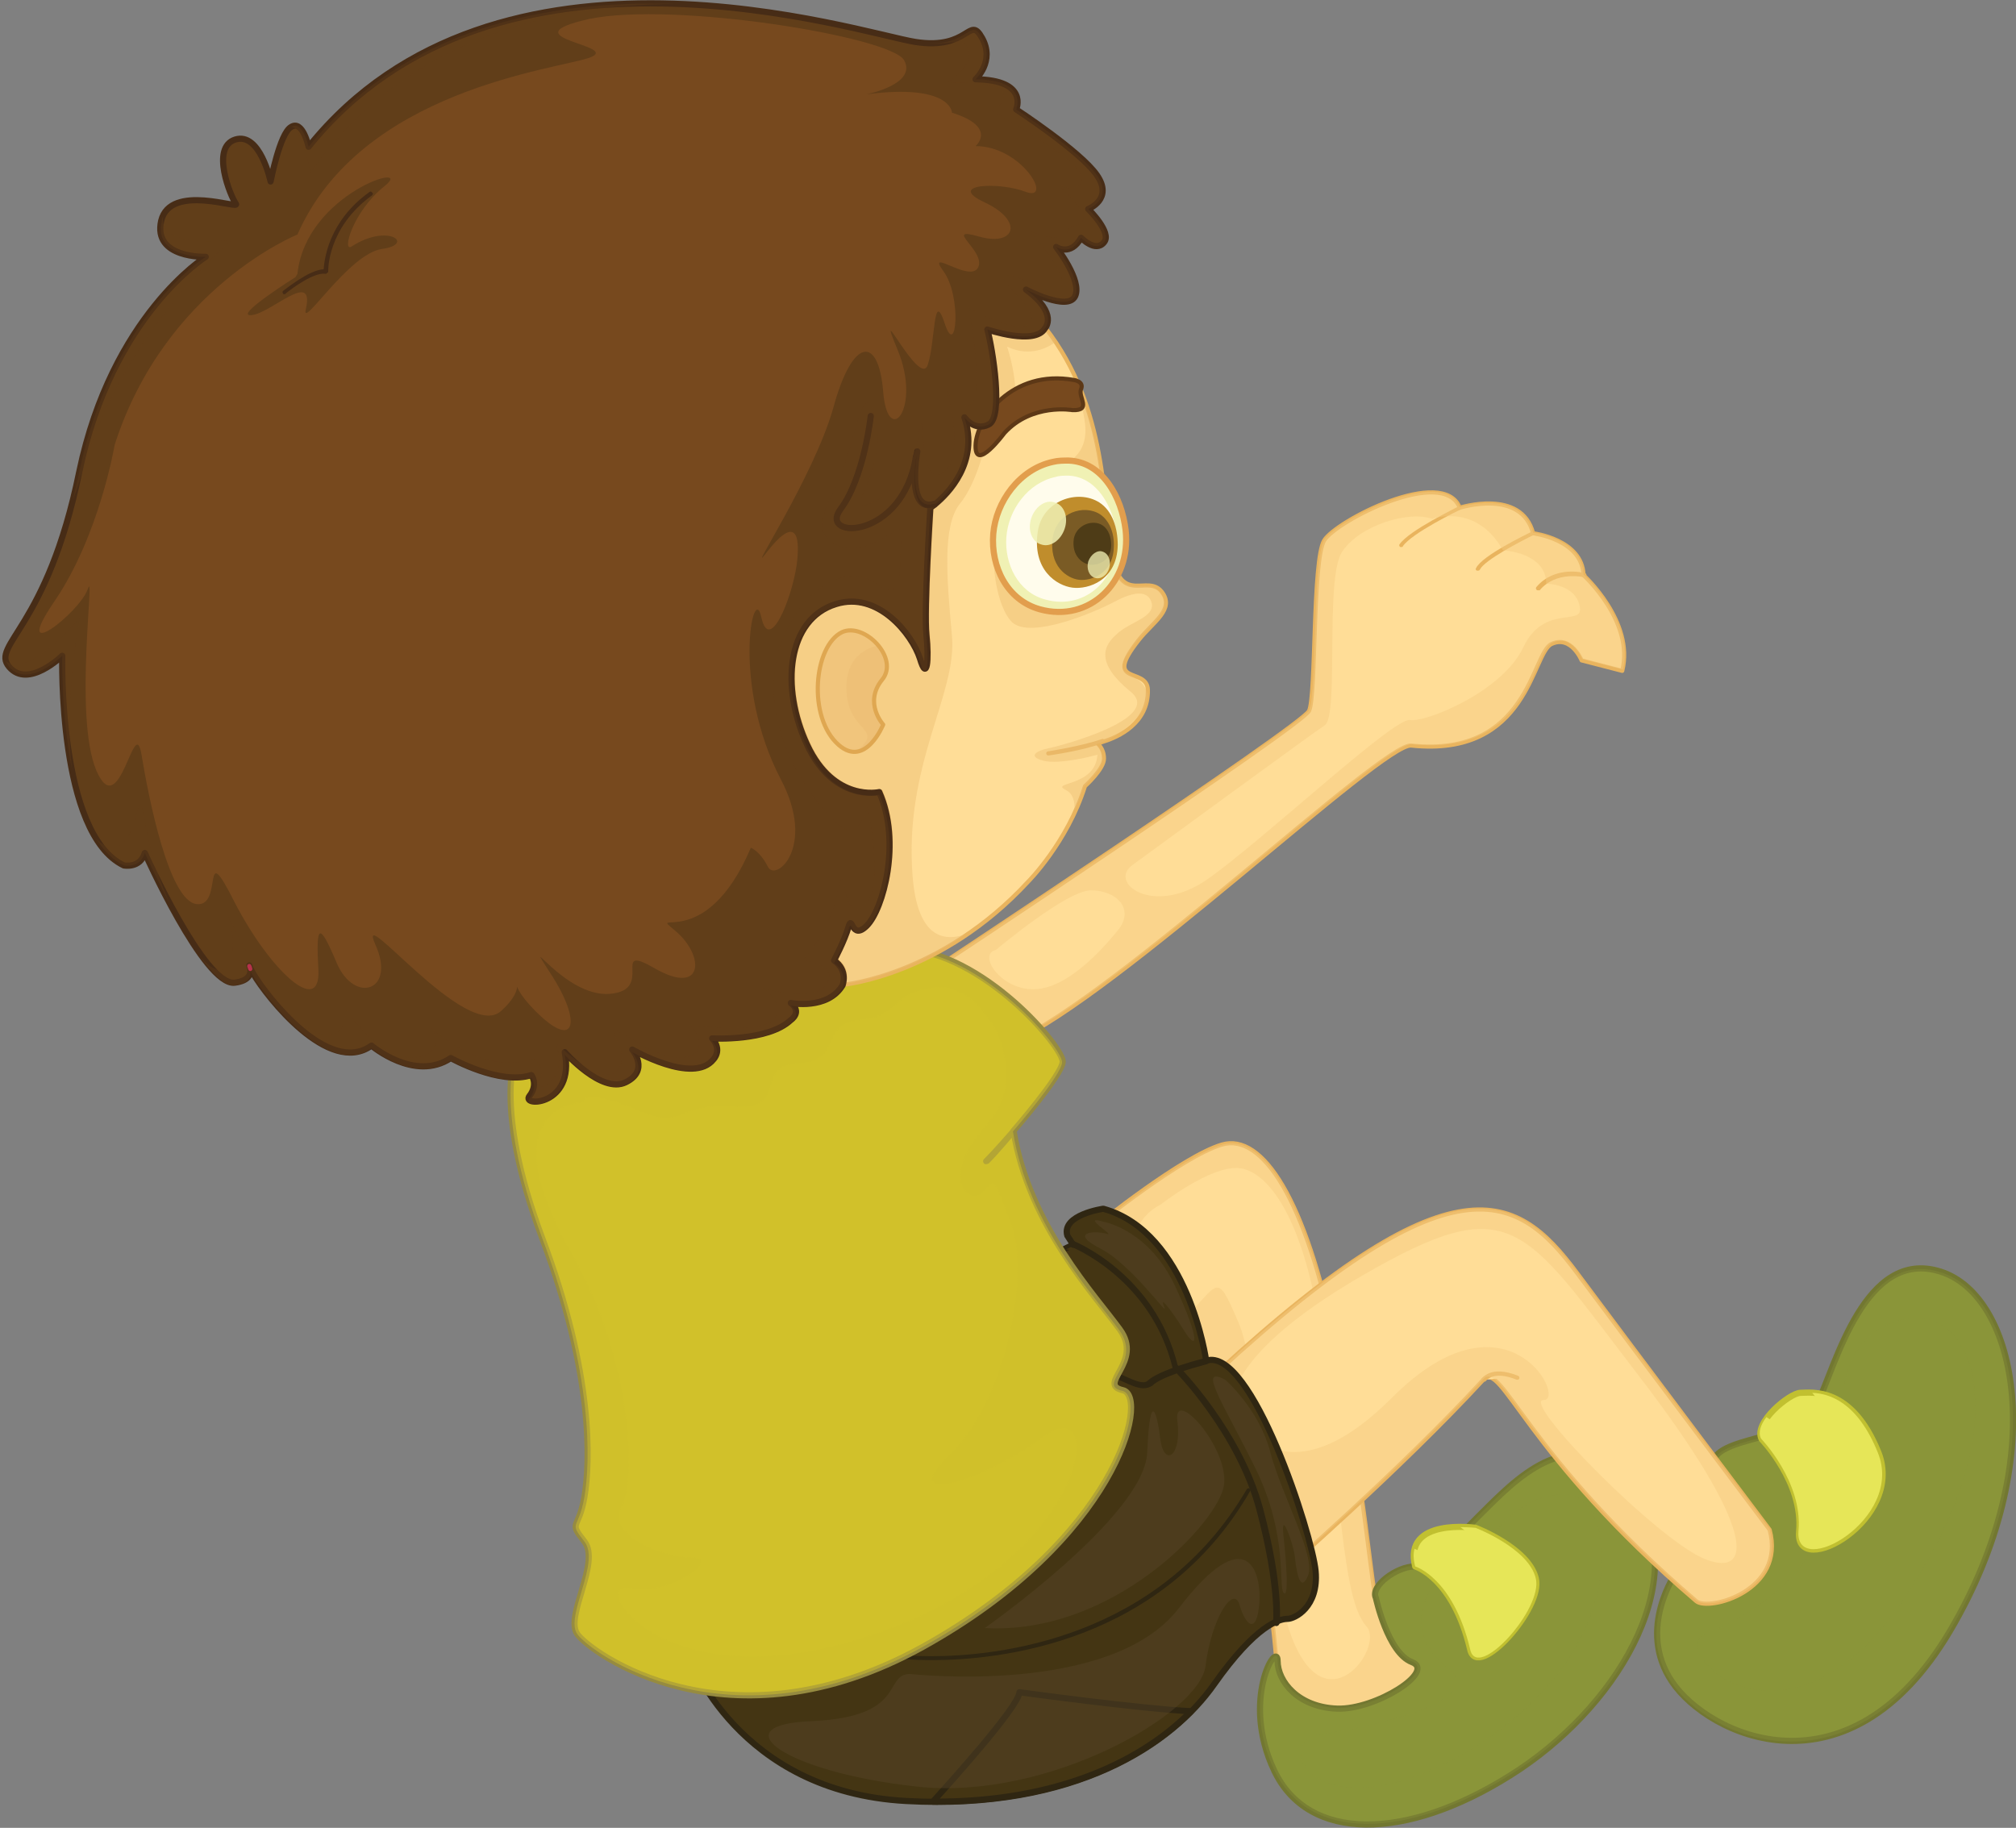<svg width="30.77" height="27.9" viewBox="0 0 30.77 27.9" xmlns="http://www.w3.org/2000/svg" xmlns:xlink="http://www.w3.org/1999/xlink" xml:space="preserve" overflow="hidden"><rect x="0" y="0" width="30.77" height="27.9" fill="#808080" stroke="none"/><defs></defs><g><g><path d="M14.12 14.88C14.12 14.88 19.87 11.08 19.98 10.85 20.09 10.62 20.03 8.55 20.21 8.25 20.39 7.95 22.03 7.11 22.28 7.75 22.28 7.75 23.22 7.45 23.4 8.14 23.4 8.14 24.15 8.23 24.17 8.78 24.17 8.78 24.95 9.49 24.76 10.24L24.14 10.08C24.14 10.08 23.98 9.69 23.68 9.83 23.38 9.97 23.33 11.57 21.54 11.38 21.11 11.33 17.05 15.2 15.45 15.91 13.87 16.6 14.12 14.88 14.12 14.88Z" stroke="#E9B45E" stroke-width="0.063" stroke-linecap="round" stroke-linejoin="round" fill="#FFDD97"/><path d="M21.39 8.35C21.38 8.35 21.38 8.35 21.37 8.35 21.36 8.34 21.35 8.32 21.36 8.31 21.5 8.1 22.23 7.75 22.26 7.73 22.28 7.72 22.3 7.73 22.3 7.74 22.31 7.76 22.3 7.77 22.29 7.78 22.28 7.78 21.54 8.14 21.41 8.34 21.41 8.35 21.4 8.35 21.39 8.35L21.39 8.35Z" fill="#E9B45E"/><path d="M22.55 8.71C22.55 8.71 22.54 8.71 22.54 8.71 22.52 8.7 22.52 8.68 22.53 8.67 22.62 8.48 23.31 8.15 23.39 8.11 23.41 8.1 23.42 8.11 23.43 8.12 23.44 8.14 23.43 8.15 23.42 8.16 23.21 8.26 22.66 8.55 22.59 8.69 22.58 8.71 22.57 8.71 22.55 8.71L22.55 8.71Z" fill="#E9B45E"/><path d="M23.47 9.01C23.46 9.01 23.46 9.01 23.45 9 23.44 8.99 23.44 8.97 23.45 8.96 23.73 8.63 24.17 8.74 24.19 8.75 24.21 8.75 24.22 8.77 24.21 8.79 24.21 8.81 24.19 8.82 24.17 8.81 24.17 8.81 23.75 8.71 23.5 9.01 23.48 9.01 23.48 9.01 23.47 9.01L23.47 9.01Z" fill="#E9B45E"/><path d="M24.17 8.77C24.15 8.22 23.4 8.13 23.4 8.13 23.22 7.45 22.28 7.74 22.28 7.74 22.03 7.1 20.39 7.95 20.21 8.24 20.03 8.54 20.1 10.61 19.98 10.84 19.87 11.07 14.12 14.87 14.12 14.87 14.12 14.87 13.87 16.6 15.46 15.89 17.06 15.18 21.12 11.31 21.55 11.36 23.34 11.55 23.4 9.95 23.69 9.81 23.99 9.67 24.15 10.06 24.15 10.06L24.77 10.22C24.95 9.48 24.17 8.77 24.17 8.77ZM17.07 14.19C16.82 14.5 16.28 15.1 15.77 15.1 15.26 15.1 14.92 14.56 15.2 14.5 15.2 14.5 16.28 13.59 16.65 13.59 17.04 13.59 17.32 13.87 17.07 14.19ZM23.25 9.88C22.93 10.56 21.76 11.03 21.52 10.99 21.27 10.95 19.26 12.84 18.43 13.42 17.6 14 16.9 13.47 17.29 13.2 17.29 13.2 20.01 11.21 20.22 11.07 20.44 10.93 20.22 8.84 20.48 8.43 20.74 8.02 21.5 7.79 21.86 7.92 21.86 7.92 22.53 7.67 22.94 8.4 22.94 8.4 23.6 8.43 23.6 8.91 23.6 8.91 24.04 8.91 24.11 9.25 24.19 9.58 23.57 9.2 23.25 9.88Z" fill="#F5CA80" opacity="0.45"/></g><g><g><path d="M16.74 18.7C16.74 18.7 18.04 17.65 18.65 17.47 19.27 17.29 19.93 18.31 20.38 20.52 20.84 22.73 20.93 24.28 21.02 24.48 21.11 24.69 22.3 23.43 22.66 23.89 23.03 24.35 23.39 26.49 21.5 26.8 19.61 27.12 19.49 25.43 19.49 25.43 19.49 25.43 19.24 22.61 18.94 22.15 18.66 21.7 16.74 18.7 16.74 18.7Z" stroke="#E9B45E" stroke-width="0.063" stroke-linecap="round" stroke-linejoin="round" fill="#FFDD97"/><path d="M22.67 23.89C22.31 23.43 21.12 24.69 21.03 24.48 20.94 24.28 20.85 22.73 20.39 20.52 19.93 18.31 19.27 17.29 18.66 17.47 18.04 17.65 16.75 18.7 16.75 18.7 16.75 18.7 16.95 19.01 17.23 19.45 17.2 19.03 17.33 18.58 17.71 18.39 17.71 18.39 18.47 17.79 18.91 17.83 19.35 17.87 20.03 18.63 20.26 21.17 20.5 23.72 20.58 24.51 20.86 24.83 21.14 25.15 20.18 26.46 19.66 24.83 19.14 23.2 19.26 21.01 18.9 20.18 18.54 19.34 18.62 19.62 17.98 20.22 17.91 20.28 17.84 20.32 17.78 20.33 18.28 21.12 18.81 21.94 18.95 22.16 19.25 22.62 19.5 25.44 19.5 25.44 19.5 25.44 19.61 27.12 21.51 26.81 23.4 26.48 23.03 24.34 22.67 23.89Z" fill="#F5CA80" opacity="0.45"/></g><g><g><path d="M21 24.39C21 24.39 21.18 25.23 21.55 25.37 21.92 25.51 21 26.1 20.41 26.08 19.82 26.06 19.5 25.67 19.5 25.35 19.5 25.03 18.93 25.94 19.45 27.03 19.97 28.12 21.46 28.1 23.05 27.1 24.65 26.1 25.81 24.19 24.99 22.87 24.17 21.55 23.19 22.53 22.73 22.98 22.27 23.43 21.86 23.91 21.59 23.91 21.32 23.91 20.91 24.21 21 24.39Z" stroke="#727731" stroke-width="0.094" stroke-linecap="round" stroke-linejoin="round" fill="#8A9539"/><path d="M24.99 22.86C24.17 21.54 23.19 22.52 22.73 22.97 22.27 23.42 21.86 23.9 21.59 23.9 21.32 23.9 20.91 24.2 21 24.38 21 24.38 21.18 25.22 21.55 25.36 21.92 25.5 21 26.09 20.41 26.07 19.82 26.05 19.5 25.66 19.5 25.34 19.5 25.02 18.93 25.93 19.45 27.02 19.97 28.11 21.46 28.09 23.05 27.09 24.65 26.1 25.81 24.19 24.99 22.86ZM22.56 26.63C20.17 28.14 19.33 26.59 20.17 26.47 21.01 26.35 22.76 25.95 22.08 25.44 21.4 24.92 21.64 24.05 22.64 23.65 22.64 23.65 23.08 22.81 23.88 22.81 24.68 22.81 24.95 25.11 22.56 26.63Z" fill="#8A9539" opacity="0.3"/></g><g><path d="M21.6 23.91C21.6 23.91 22.18 24.08 22.44 25.18 22.55 25.66 23.56 24.54 23.44 24.09 23.33 23.63 22.52 23.32 22.52 23.32 22.52 23.32 21.41 23.16 21.6 23.91Z" stroke="#C1C030" stroke-width="0.094" stroke-linecap="round" stroke-linejoin="round" fill="#E6E658"/><path d="M23.44 24.09C23.33 23.63 22.52 23.32 22.52 23.32 22.52 23.32 22.42 23.31 22.29 23.31 22.63 23.56 23 23.9 22.96 24.16 22.88 24.64 22.6 24.52 22.44 24.24 22.32 24.03 21.9 23.77 21.59 23.64 21.57 23.71 21.57 23.8 21.6 23.91 21.6 23.91 22.18 24.08 22.44 25.18 22.55 25.67 23.56 24.55 23.44 24.09Z" fill="#E6E658"/></g></g></g><g><g><path d="M25.59 23.99C25.59 23.99 24.97 24.86 25.52 25.67 26.07 26.49 28.21 27.51 29.76 24.9 31.31 22.28 30.79 19.78 29.62 19.41 28.46 19.04 28.02 20.84 27.73 21.44 27.43 22.03 26.16 21.89 26.13 22.37 26.11 22.85 25.59 23.99 25.59 23.99Z" stroke="#727731" stroke-width="0.094" stroke-linecap="round" stroke-linejoin="round" fill="#8A9539"/><path d="M29.62 19.42C28.46 19.05 28.02 20.85 27.73 21.45 27.43 22.04 26.16 21.9 26.13 22.38 26.11 22.86 25.58 24 25.58 24 25.58 24 24.96 24.87 25.51 25.68 26.06 26.5 28.2 27.52 29.75 24.91 31.31 22.28 30.79 19.78 29.62 19.42ZM29.06 24.4C27.27 27.07 25.35 25.16 26.07 24.92 26.79 24.68 28.22 23.61 27.58 22.89 26.94 22.17 27.22 22.01 27.66 22.17 28.1 22.33 28.14 21.57 28.14 21.57 28.14 21.57 27.98 20.38 29.06 20.14 30.13 19.9 30.85 21.73 29.06 24.4Z" fill="#8A9539" opacity="0.3"/></g><g><path d="M26.89 21.97C26.89 21.97 27.53 22.63 27.46 23.38 27.39 24.13 29.08 23.2 28.67 22.17 28.26 21.15 27.64 21.26 27.48 21.26 27.32 21.26 26.75 21.72 26.89 21.97Z" stroke="#C1C030" stroke-width="0.094" stroke-linecap="round" stroke-linejoin="round" fill="#E6E658"/><path d="M28.66 22.17C28.35 21.4 27.92 21.27 27.66 21.26 27.93 21.58 28.24 22.04 28.17 22.39 28.05 23.01 27.7 22.85 27.63 22.43 27.57 22.12 27.2 21.78 26.96 21.63 26.87 21.75 26.83 21.87 26.88 21.96 26.88 21.96 27.52 22.62 27.45 23.37 27.39 24.13 29.08 23.19 28.66 22.17Z" fill="#E6E658"/></g><g><path d="M19.53 24.04C19.53 24.04 21.36 22.45 22.64 21.06 22.92 20.76 23.28 22.21 25.89 24.44 26.08 24.6 27.26 24.28 27.01 23.35 27.01 23.35 24.94 20.6 24.07 19.43 23.12 18.15 22.12 17.6 18.23 21.27L19.53 24.04Z" stroke="#E9B45E" stroke-width="0.063" stroke-linecap="round" stroke-linejoin="round" fill="#FFDD97"/><g><path d="M22.64 21.06C22.64 21.06 22.76 20.86 23.16 21.02L22.64 21.06Z" fill="#FFDD97"/><path d="M22.64 21.09C22.63 21.09 22.63 21.09 22.62 21.09 22.61 21.08 22.6 21.06 22.61 21.05 22.62 21.04 22.75 20.83 23.17 21 23.19 21.01 23.19 21.02 23.19 21.04 23.18 21.06 23.17 21.06 23.15 21.06 22.78 20.91 22.68 21.08 22.67 21.09 22.66 21.08 22.65 21.09 22.64 21.09L22.64 21.09Z" fill="#E9B45E"/></g><path d="M27.01 23.34C27.01 23.34 24.94 20.59 24.07 19.42 23.12 18.14 22.12 17.59 18.23 21.26L19.53 24.03C19.53 24.03 21.36 22.44 22.64 21.05 22.92 20.75 23.28 22.2 25.89 24.43 26.09 24.6 27.26 24.28 27.01 23.34ZM26.03 23.8C25.31 23.52 23.2 21.37 23.56 21.37 23.92 21.37 23 19.58 21.25 21.33 19.5 23.08 18.82 21.53 18.82 21.53 18.82 21.53 18.54 20.77 20.81 19.46 23.08 18.15 23.24 18.69 24.99 20.97 26.83 23.36 26.75 24.08 26.03 23.8Z" fill="#F5CA80" opacity="0.45"/></g></g><path d="M10.52 25.28C10.52 25.28 11.25 27.35 13.83 27.49 16.41 27.63 17.89 26.62 18.53 25.71 19.17 24.8 19.53 24.71 19.65 24.71 19.76 24.71 20.13 24.53 20.08 23.98 20.03 23.43 19.1 20.54 18.41 20.77 18.41 20.77 18.14 18.81 16.84 18.45 16.84 18.45 16.2 18.54 16.29 18.86L16.38 19C16.37 18.99 9.54 22.36 10.52 25.28Z" stroke="#2F2612" stroke-width="0.094" stroke-linecap="round" stroke-linejoin="round" fill="#443513"/><path d="M17.45 21.19C17.36 21.19 17.25 21.14 17.14 21.09 16.98 21.02 16.81 20.94 16.7 21.01 16.68 21.02 16.65 21.02 16.64 21 16.63 20.98 16.63 20.95 16.65 20.94 16.8 20.84 17 20.93 17.18 21.01 17.31 21.07 17.45 21.13 17.51 21.08 17.68 20.91 18.37 20.73 18.4 20.73 18.42 20.72 18.45 20.74 18.46 20.76 18.47 20.78 18.45 20.81 18.43 20.82 18.24 20.87 17.71 21.02 17.59 21.15 17.54 21.18 17.5 21.19 17.45 21.19L17.45 21.19Z" fill="#2F2612"/><path d="M19.48 24.82C19.47 24.82 19.47 24.82 19.48 24.82 19.45 24.82 19.43 24.79 19.43 24.77 19.43 24.77 19.49 24.24 19.18 23.06 18.87 21.88 17.93 20.93 17.92 20.92 17.9 20.9 17.9 20.87 17.92 20.85 17.94 20.83 17.97 20.83 17.99 20.85 18 20.86 18.96 21.83 19.28 23.03 19.6 24.23 19.53 24.76 19.53 24.78 19.52 24.81 19.5 24.82 19.48 24.82L19.48 24.82Z" fill="#2F2612"/><path d="M17.95 20.93C17.93 20.93 17.91 20.92 17.9 20.89 17.57 19.52 16.37 19.04 16.35 19.03 16.33 19.02 16.31 18.99 16.32 18.97 16.33 18.95 16.36 18.93 16.38 18.94 16.39 18.94 17.64 19.44 17.98 20.86 17.99 20.89 17.97 20.91 17.95 20.92 17.96 20.93 17.95 20.93 17.95 20.93L17.95 20.93Z" fill="#2F2612"/><path d="M18.7 21.06C18.7 21.06 19.22 21.51 19.39 22.17 19.56 22.82 20.1 23.78 19.96 24.06 19.83 24.35 19.78 23.91 19.76 23.74 19.74 23.57 19.54 23 19.59 23.45 19.64 23.9 19.67 24.41 19.59 24.31 19.51 24.21 19.66 23.44 19.17 22.43 18.68 21.43 18.26 20.83 18.7 21.06Z" fill="#5A4A2D" opacity="0.39"/><path d="M16.85 18.65C16.9 18.66 17.55 18.8 17.94 19.64 18.33 20.48 18.28 20.65 18.06 20.29 17.84 19.94 17.69 19.77 17.77 19.95 17.85 20.13 17.28 19.31 16.8 19.06 16.31 18.81 16.7 18.78 16.88 18.83 17.07 18.89 16.45 18.53 16.85 18.65Z" fill="#5A4A2D" opacity="0.39"/><path d="M14.22 25.34C13.93 25.34 13.76 25.32 13.75 25.32 13.73 25.32 13.72 25.3 13.72 25.29 13.72 25.27 13.74 25.26 13.75 25.26 13.75 25.26 13.93 25.28 14.21 25.28 15.21 25.28 17.69 25.03 19.03 22.73 19.04 22.72 19.06 22.71 19.07 22.72 19.09 22.73 19.09 22.75 19.08 22.76 17.74 25.09 15.24 25.34 14.22 25.34L14.22 25.34Z" fill="#2F2612"/><path d="M7.89 16.04C7.89 16.04 7.5 16.84 8.28 18.91 9.06 20.98 9.01 22.32 8.92 22.85 8.83 23.37 8.67 23.21 8.92 23.53 9.17 23.85 8.62 24.67 8.81 24.94 8.99 25.21 11.11 26.78 14.08 25.14 17.04 23.5 17.55 21.32 17.14 21.22 16.73 21.13 17.46 20.79 17.09 20.29 16.73 19.79 15.7 18.7 15.47 17.26 15.47 17.26 16.2 16.42 16.22 16.21 16.24 16 15.01 14.53 13.78 14.48 12.54 14.44 8.3 14.99 7.89 16.04Z" stroke="#968B40" stroke-width="0.094" stroke-linecap="round" stroke-linejoin="round" fill="#D1C12A"/><path d="M15.05 17.77C15.04 17.77 15.03 17.77 15.02 17.76 15 17.74 15 17.71 15.02 17.69 15.18 17.53 15.43 17.24 15.43 17.24 15.45 17.22 15.48 17.22 15.5 17.23 15.52 17.25 15.52 17.28 15.5 17.3 15.49 17.31 15.25 17.6 15.09 17.76 15.08 17.76 15.07 17.77 15.05 17.77L15.05 17.77Z" fill="#968B40"/><path d="M15.03 24.85C15.03 24.85 17.47 23.14 17.51 22.17 17.55 21.2 17.66 21.54 17.71 21.97 17.77 22.4 18.04 22.23 17.97 21.69 17.9 21.15 18.77 22.1 18.68 22.68 18.58 23.25 16.98 24.96 15.03 24.85Z" fill="#5A4A2D" opacity="0.39"/><path d="M14.24 27.5C16.2 27.51 17.47 26.84 18.18 26.12 17.38 26.08 15.56 25.83 15.56 25.83 15.55 26.05 14.49 27.22 14.24 27.5Z" stroke="#2F2612" stroke-width="0.094" stroke-linecap="round" stroke-linejoin="round" fill="#443513"/><path d="M13.88 25.55C13.88 25.55 16.95 25.9 17.99 24.55 19.03 23.19 19.26 23.99 19.22 24.48 19.18 24.96 19.01 24.81 18.92 24.5 18.83 24.18 18.49 24.7 18.4 25.43 18.31 26.15 16 27.49 13.99 27.27 11.98 27.05 10.97 26.32 12.41 26.27 13.84 26.2 13.48 25.57 13.88 25.55Z" fill="#5A4A2D" opacity="0.39"/><path d="M17.13 21.23C16.72 21.14 17.45 20.8 17.08 20.3 16.72 19.8 15.69 18.71 15.46 17.27 15.46 17.27 16.19 16.43 16.21 16.22 16.23 16.01 15 14.54 13.77 14.49 12.54 14.44 8.3 14.99 7.89 16.04 7.89 16.04 7.5 16.84 8.28 18.91 9.06 20.98 9.01 22.32 8.92 22.85 8.83 23.37 8.67 23.21 8.92 23.53 9.17 23.85 8.62 24.67 8.81 24.94 8.99 25.21 11.11 26.78 14.08 25.14 17.04 23.5 17.54 21.32 17.13 21.23ZM13.39 24.93C10.13 26.06 8.97 24.12 9.6 24.24 10.23 24.37 11.04 23.77 10.54 23.77 10.04 23.77 9.26 23.39 9.48 23.02 9.7 22.64 9.69 20.84 8.73 19.14 7.41 16.82 8.92 16.82 8.92 16.82 8.89 16.69 9.23 16.73 9.83 16.98 10.42 17.23 10.36 16.82 11.21 16.89 12.06 16.95 11.49 16.26 12.18 16.23 12.87 16.2 12.49 15.64 13.12 15.57 13.75 15.51 13.56 15.16 14.28 15.07 15 14.98 15.81 16.35 15.06 17.17 14.31 17.98 14.81 18.42 15 18.2 15.19 17.98 15.16 17.95 15.44 18.7 15.72 19.45 15.35 21.39 14.5 22.2 13.65 23.01 14.97 22.64 15.94 21.92 16.9 21.21 16.65 23.8 13.39 24.93Z" fill="#D1C12A" opacity="0.5"/><g><path d="M16.97 8.48C16.83 7.71 16.91 6.23 15.96 5.01 15.8 5.29 15.08 5.03 15.08 5.03 15.16 5.32 15.33 6.37 15.1 6.48 14.87 6.59 14.73 6.37 14.73 6.37 15.01 7.21 14.22 7.74 14.22 7.74 14.22 7.74 14.12 9.3 14.16 9.68 14.2 10.06 14.17 10.41 14.06 10.04 13.95 9.67 13.43 9.01 12.78 9.21 12.03 9.45 11.93 10.48 12.34 11.36 12.75 12.24 13.44 12.08 13.44 12.08 13.78 12.85 13.49 13.88 13.25 14.12 13 14.37 13.02 13.93 12.97 14.14 12.91 14.35 12.75 14.65 12.75 14.65 12.97 14.79 12.88 15.03 12.88 15.03 12.88 15.03 14.37 14.89 15.69 13.46 15.69 13.46 16.29 12.86 16.56 12 16.56 12 16.85 11.74 16.85 11.58 16.85 11.42 16.75 11.35 16.75 11.35 16.75 11.35 16.79 11.34 16.84 11.32L16.83 11.31C16.52 11.42 16 11.5 16 11.5 16 11.5 16.52 11.43 16.83 11.31L16.84 11.32C17.07 11.25 17.53 11.04 17.52 10.53 17.51 10.17 16.82 10.48 17.38 9.77 17.6 9.49 17.94 9.3 17.73 9.03 17.51 8.76 17.12 9.24 16.97 8.48Z" stroke="#E9B45E" stroke-width="0.063" stroke-linecap="round" stroke-linejoin="round" fill="#FFDD97"/><g opacity="0.46"><path d="M13.93 13.39C13.79 11.67 14.61 10.6 14.53 9.71 14.45 8.83 14.38 8.03 14.65 7.69 14.93 7.35 15.06 6.69 15.06 6.69 15.81 6.54 15.37 5.29 15.37 5.29 15.74 5.47 16.03 5.28 16.11 5.22 16.06 5.15 16.01 5.07 15.95 5 15.79 5.28 15.07 5.02 15.07 5.02 15.15 5.31 15.32 6.36 15.09 6.47 14.86 6.58 14.72 6.36 14.72 6.36 15 7.2 14.21 7.73 14.21 7.73 14.21 7.73 14.11 9.29 14.15 9.67 14.19 10.05 14.16 10.4 14.05 10.03 13.94 9.66 13.42 9 12.77 9.2 12.02 9.44 11.92 10.47 12.33 11.35 12.74 12.23 13.43 12.07 13.43 12.07 13.77 12.84 13.48 13.87 13.24 14.11 12.99 14.36 13.01 13.92 12.96 14.13 12.9 14.34 12.74 14.64 12.74 14.64 12.96 14.78 12.87 15.02 12.87 15.02 12.87 15.02 13.74 14.94 14.74 14.26 14.34 14.4 14 14.23 13.93 13.39Z" fill="#ECBD72"/><path d="M15.41 7.62C15 8.12 15.17 9.24 15.45 9.5 15.74 9.76 16.72 9.34 17.02 9.18 17.32 9.02 17.53 9.01 17.58 9.21 17.62 9.41 17.28 9.49 17.09 9.64 16.91 9.79 16.63 10.05 17.26 10.56 17.76 10.97 16.17 11.39 16.01 11.42 15.85 11.45 15.66 11.54 15.92 11.61 16.18 11.68 16.75 11.52 16.75 11.52 16.72 12.02 16.01 11.93 16.27 12.06 16.37 12.11 16.41 12.22 16.4 12.38 16.45 12.26 16.5 12.14 16.54 12.01 16.54 12.01 16.83 11.75 16.83 11.59 16.83 11.43 16.73 11.36 16.73 11.36 16.73 11.36 16.77 11.35 16.82 11.33L16.81 11.32C16.5 11.43 15.98 11.51 15.98 11.51 15.98 11.51 16.5 11.44 16.81 11.32L16.82 11.33C17.05 11.26 17.63 10.83 17.5 10.54 17.33 10.17 16.85 10.4 17.36 9.78 17.58 9.51 17.92 9.31 17.71 9.04 17.5 8.77 17.11 9.25 16.96 8.48 16.85 7.89 16.87 6.89 16.46 5.91 16.49 6.07 16.52 6.23 16.55 6.39 16.7 7.23 15.83 7.11 15.41 7.62Z" fill="#ECBD72"/></g><path d="M16.37 6.26C16.37 6.26 15.75 6.15 15.33 6.61 15.33 6.61 14.88 7.22 14.89 6.8 14.9 6.39 15.45 5.63 16.39 5.8 16.39 5.8 16.55 5.82 16.5 5.94 16.45 6.06 16.67 6.27 16.37 6.26Z" stroke="#5D3816" stroke-width="0.063" fill="#77491E"/><g><path d="M3.82 14.79C3.81 14.74 3.79 14.72 3.82 14.79L3.82 14.79Z" fill="none"/><path d="M13.99 6.96C14 6.94 14 6.91 14 6.89 14 6.89 14 6.92 13.99 6.96Z" stroke="#E02E64" stroke-width="0.063" stroke-linecap="round" stroke-linejoin="round" fill="none"/><path d="M15.51 1.67C15.51 1.67 15.71 1.22 14.89 1.21 14.89 1.21 15.19 0.94 14.99 0.58 14.79 0.22 14.8 0.77 13.97 0.64 13.14 0.51 7.58-1.33 4.71 2.24 4.71 2.24 4.62 1.82 4.44 1.94 4.27 2.04 4.13 2.77 4.13 2.77 4.13 2.77 3.97 2.01 3.59 2.13 3.21 2.25 3.52 3 3.6 3.11 3.68 3.21 2.6 2.79 2.46 3.37 2.33 3.95 3.14 3.92 3.14 3.92 3.14 3.92 1.71 4.81 1.21 7.2 0.72 9.6-0.15 9.84 0.14 10.18 0.43 10.52 0.95 10.01 0.95 10.01 0.95 10.01 0.88 12.73 1.89 13.21 1.89 13.21 2.14 13.26 2.21 13.02 2.21 13.02 3.12 15.05 3.58 15 3.82 14.97 3.83 14.85 3.82 14.78 3.79 14.71 3.81 14.73 3.82 14.78 3.83 14.8 3.85 14.83 3.87 14.87 4.07 15.21 5.02 16.43 5.67 15.96 5.67 15.96 6.33 16.52 6.88 16.15 6.88 16.15 7.63 16.57 8.11 16.41 8.11 16.41 8.22 16.55 8.08 16.73 7.95 16.9 8.78 16.88 8.62 16.06 8.62 16.06 9.18 16.7 9.55 16.52 9.92 16.34 9.65 16.02 9.65 16.02 9.65 16.02 10.58 16.56 10.89 16.17 10.89 16.17 11.03 16.03 10.87 15.85 10.87 15.85 11.72 15.9 12.07 15.57 12.07 15.57 12.25 15.45 12.07 15.31 12.07 15.31 12.63 15.42 12.86 15.04 12.86 15.04 12.95 14.81 12.73 14.66 12.73 14.66 12.89 14.36 12.95 14.15 13.01 13.94 12.99 14.37 13.23 14.13 13.48 13.88 13.76 12.85 13.42 12.09 13.42 12.09 12.73 12.25 12.32 11.37 11.91 10.49 12.01 9.45 12.76 9.22 13.4 9.02 13.92 9.68 14.04 10.05 14.15 10.42 14.18 10.07 14.14 9.69 14.1 9.31 14.2 7.75 14.2 7.75 14.2 7.75 14.23 7.73 14.27 7.7 14.26 7.7 14.25 7.7 14.25 7.7 13.9 7.81 13.95 7.18 13.98 6.97 13.78 8.25 12.48 8.24 12.83 7.77 13.19 7.29 13.29 6.35 13.29 6.35 13.29 6.35 13.19 7.29 12.83 7.77 12.48 8.24 13.78 8.25 13.98 6.97 14 6.92 14 6.89 14 6.89 14 6.91 13.99 6.94 13.99 6.96 13.96 7.17 13.9 7.8 14.26 7.69 14.27 7.69 14.28 7.69 14.28 7.69 14.46 7.54 14.95 7.06 14.72 6.37 14.72 6.37 14.87 6.59 15.09 6.48 15.32 6.37 15.15 5.32 15.07 5.03 15.07 5.03 15.8 5.28 15.95 5.01 15.95 5.01 16.16 4.79 15.66 4.42 15.66 4.42 16.3 4.76 16.41 4.52 16.52 4.28 16.12 3.77 16.12 3.77 16.12 3.77 16.34 3.92 16.5 3.63 16.5 3.63 16.72 3.86 16.85 3.7 16.98 3.55 16.61 3.19 16.61 3.19 16.61 3.19 17 3.04 16.74 2.67 16.49 2.31 15.51 1.67 15.51 1.67Z" stroke="#472C16" stroke-width="0.094" stroke-linecap="round" stroke-linejoin="round" fill="#613E19"/></g><path d="M11 3.33C11 3.33 11.3 3.66 11.81 3.6 12.32 3.54 11.86 4.38 11.34 4.34 11.34 4.34 12.03 4.78 11.77 5.12 11.77 5.12 12.18 4.8 11.83 4.43 11.83 4.43 12.76 4.07 12.3 3.58 11.96 3.21 11.83 3.73 11 3.33Z" fill="#613E19" opacity="0.2"/><path d="M3.82 14.79C3.81 14.74 3.79 14.72 3.82 14.79L3.82 14.79Z" stroke="#E02E64" stroke-width="0.063" stroke-linecap="round" stroke-linejoin="round" fill="none"/><g><path d="M11 3.33C11 3.33 11.3 3.66 11.81 3.6 12.32 3.54 11.86 4.38 11.34 4.34 11.34 4.34 12.03 4.78 11.77 5.12L11 3.33Z" fill="#613E19"/><path d="M11.77 5.17C11.76 5.17 11.75 5.17 11.74 5.16 11.72 5.14 11.72 5.11 11.73 5.09 11.77 5.03 11.79 4.97 11.77 4.91 11.72 4.65 11.31 4.39 11.31 4.38 11.29 4.37 11.28 4.35 11.29 4.33 11.3 4.31 11.32 4.3 11.34 4.3 11.58 4.32 11.81 4.13 11.92 3.94 11.98 3.83 12 3.73 11.97 3.69 11.94 3.65 11.87 3.65 11.82 3.65 11.3 3.72 10.98 3.38 10.97 3.37 10.95 3.35 10.95 3.32 10.97 3.3 10.99 3.28 11.02 3.28 11.04 3.3 11.04 3.3 11.33 3.61 11.81 3.55 11.95 3.53 12.02 3.58 12.05 3.63 12.1 3.72 12.08 3.85 12 3.99 11.9 4.16 11.7 4.34 11.47 4.39 11.61 4.49 11.83 4.69 11.87 4.9 11.89 4.99 11.87 5.08 11.81 5.16 11.8 5.17 11.78 5.17 11.77 5.17L11.77 5.17Z" fill="#472C16"/></g><g><path d="M2.61 13.83C2.65 13.92 2.7 14.01 2.75 14.11 2.85 14.29 2.95 14.43 3.03 14.53 2.89 14.32 2.74 14.07 2.61 13.83Z" fill="none"/><path d="M1.11 7.65C0.51 9.27-0.22 9.47 0.06 10.06 0.06 10.06 0.07 10.07 0.09 10.09 0.02 9.8 0.66 9.44 1.11 7.65Z" fill="none"/><path d="M3.82 14.79C3.81 14.74 3.79 14.72 3.82 14.79L3.82 14.79Z" fill="none"/><path d="M13.98 0.64C14.05 0.65 14.11 0.66 14.17 0.66 13.99 0.65 13.76 0.6 13.44 0.49 12.98 0.33 11.75 0.04 10.3 0.05 12.08 0.11 13.58 0.57 13.98 0.64Z" fill="none"/><path d="M13.99 6.96C14 6.94 14 6.91 14 6.89 14 6.89 14 6.92 13.99 6.96Z" fill="none"/><path d="M1.11 11.83C1.17 12.28 1.31 12.61 1.46 12.78 1.29 12.5 1.17 12.13 1.1 11.75 1.1 11.78 1.1 11.81 1.11 11.83Z" fill="none"/><g><path d="M3.54 3.66C2.49 3.77 2.47 3.42 2.49 3.3 2.48 3.32 2.47 3.34 2.47 3.37 2.33 3.95 3.14 3.92 3.14 3.92 3.14 3.92 1.71 4.81 1.21 7.2 1.18 7.36 1.14 7.5 1.11 7.64 1.17 7.48 1.22 7.32 1.28 7.13 1.9 5.05 3.54 3.66 3.54 3.66Z" fill="#613E19" opacity="0.33"/><path d="M4.74 2.64C6.15 0.61 8.41 0.07 10.3 0.06 8.4 5.55112e-17 6.2 0.4 4.71 2.24 4.71 2.24 4.62 1.82 4.44 1.94 4.59 1.89 4.74 2.64 4.74 2.64Z" fill="#613E19" opacity="0.33"/><path d="M0.09 10.09C0.1 10.12 0.12 10.15 0.14 10.18 0.43 10.52 0.95 10.01 0.95 10.01 0.95 10.01 0.93 10.9 1.1 11.75 0.97 10.7 1.22 9.42 1.22 9.42 0.48 10.28 0.18 10.16 0.09 10.09Z" fill="#613E19" opacity="0.33"/><path d="M15.51 1.67C15.51 1.67 15.71 1.22 14.89 1.21 14.89 1.21 15.19 0.94 14.99 0.58 14.81 0.25 14.8 0.69 14.16 0.66 14.58 0.69 14.68 0.56 14.77 0.74 14.9 0.99 14.44 1.27 14.44 1.27 14.44 1.27 15.31 1.22 15.32 1.44 15.34 1.66 15.07 1.65 15.07 1.65 15.07 1.65 15.94 2.15 16.3 2.44 16.67 2.73 16.47 2.93 16.27 2.86 16.07 2.8 16.2 2.83 16.45 3.15 16.7 3.46 16.3 3.46 16.3 3.46 16.32 3.8 15.68 3.51 15.68 3.51 15.68 3.51 16.29 4.12 16.2 4.37 16.11 4.62 15.57 4.16 15.35 4.2 15.13 4.24 15.86 4.7 15.73 4.92 15.6 5.15 14.79 4.7 14.79 4.7 14.79 4.7 15.03 6.06 14.81 6.17 14.58 6.28 14.43 5.91 14.43 5.91 14.57 6.31 14.68 7.12 14.34 7.24 13.99 7.36 14.14 5.89 14.01 6.7 13.88 7.51 13.02 7.9 13.14 7.62 13.26 7.33 13.52 6.79 13.33 6.28 13.14 5.77 13.05 6.86 12.73 7.48 12.4 8.1 12.62 8.2 12.62 8.2 13.11 8.74 13.84 7.82 13.77 8.15 13.7 8.48 13.84 9.25 13.4 8.92 12.84 8.49 12.23 9.24 12.23 9.24 11.04 10.86 12.72 12.66 12.94 12.67 13.16 12.68 13.24 12.32 13.24 12.32 13.24 12.32 13.52 13.6 13.17 13.84 12.82 14.09 12.92 12.94 12.78 13.62 12.64 14.29 12.24 14.66 12.24 14.66 12.24 14.66 12.8 14.71 12.62 15.01 12.45 15.32 11.64 15.08 11.64 15.08 11.64 15.08 12 15.31 11.81 15.55 11.62 15.8 10.53 15.64 10.53 15.64 10.89 16.04 10.52 16.39 9.73 15.91 8.94 15.43 9.68 15.96 9.44 16.31 9.21 16.66 8.47 15.9 8.47 15.9 8.71 16.47 8.15 16.74 8.24 16.49 8.33 16.24 8.13 16.16 8.13 16.16 7.33 16.43 6.58 15.68 6.58 15.68 6.58 15.68 6.84 16.08 6.33 16.14 5.82 16.2 5.28 15.41 5.28 15.41 5.28 15.87 4.93 15.95 4.41 15.46 3.9 14.96 3.47 13.93 3.47 13.93 3.66 14.46 3.52 15.18 3.03 14.57 3.23 14.85 3.43 15.06 3.58 15.04 3.82 15.01 3.83 14.89 3.82 14.82 3.79 14.75 3.81 14.77 3.82 14.82 3.83 14.84 3.85 14.87 3.87 14.91 4.07 15.25 5.02 16.47 5.67 16 5.67 16 6.33 16.56 6.88 16.19 6.88 16.19 7.63 16.61 8.11 16.45 8.11 16.45 8.22 16.59 8.08 16.77 7.95 16.94 8.78 16.92 8.62 16.1 8.62 16.1 9.18 16.74 9.55 16.56 9.92 16.38 9.65 16.06 9.65 16.06 9.65 16.06 10.58 16.6 10.89 16.21 10.89 16.21 11.03 16.07 10.87 15.89 10.87 15.89 11.72 15.94 12.07 15.61 12.07 15.61 12.25 15.49 12.07 15.35 12.07 15.35 12.63 15.46 12.86 15.08 12.86 15.08 12.95 14.85 12.73 14.7 12.73 14.7 12.89 14.4 12.95 14.19 13.01 13.98 12.99 14.41 13.23 14.17 13.48 13.92 13.76 12.89 13.42 12.13 13.42 12.13 12.73 12.29 12.32 11.41 11.91 10.53 12.01 9.49 12.76 9.26 13.4 9.06 13.92 9.72 14.04 10.09 14.15 10.46 14.18 10.11 14.14 9.73 14.1 9.35 14.2 7.79 14.2 7.79 14.2 7.79 14.23 7.77 14.27 7.74 14.26 7.74 14.25 7.74 14.25 7.74 13.9 7.85 13.95 7.22 13.98 7.01 13.78 8.29 12.48 8.28 12.83 7.81 13.19 7.33 13.29 6.39 13.29 6.39 13.29 6.39 13.19 7.33 12.83 7.81 12.48 8.28 13.78 8.29 13.98 7.01 14 6.92 14 6.89 14 6.89 14 6.91 13.99 6.94 13.99 6.96 13.96 7.17 13.9 7.8 14.26 7.69 14.27 7.69 14.28 7.69 14.28 7.69 14.46 7.54 14.95 7.06 14.72 6.37 14.72 6.37 14.87 6.59 15.09 6.48 15.32 6.37 15.15 5.32 15.07 5.03 15.07 5.03 15.8 5.28 15.95 5.01 15.95 5.01 16.16 4.79 15.66 4.42 15.66 4.42 16.3 4.76 16.41 4.52 16.52 4.28 16.12 3.77 16.12 3.77 16.12 3.77 16.34 3.92 16.5 3.63 16.5 3.63 16.72 3.86 16.85 3.7 16.98 3.55 16.61 3.19 16.61 3.19 16.61 3.19 17 3.04 16.74 2.67 16.49 2.31 15.51 1.67 15.51 1.67Z" fill="#613E19" opacity="0.33"/><path d="M2.05 12.53C1.92 12.98 1.67 13.03 1.46 12.79 1.58 12.98 1.72 13.13 1.89 13.21 1.89 13.21 2.14 13.26 2.21 13.02 2.21 13.02 2.38 13.4 2.61 13.83 2.07 12.68 2.25 11.81 2.05 12.53Z" fill="#613E19" opacity="0.33"/></g></g><path d="M4.54 3.58C4.54 3.58 2.52 4.39 1.75 6.79 1.75 6.79 1.52 8.17 0.83 9.18 0.14 10.19 1.22 9.35 1.34 8.99 1.46 8.63 1.12 10.93 1.47 11.76 1.83 12.59 2.05 10.86 2.16 11.52 2.27 12.19 2.58 13.75 3 13.8 3.42 13.85 3.06 12.74 3.58 13.77 4.11 14.8 4.89 15.53 4.86 14.81 4.82 14.1 4.87 14.06 5.14 14.7 5.41 15.33 6.05 15.13 5.73 14.42 5.41 13.71 7.12 15.92 7.65 15.43 8.18 14.95 7.58 14.84 8.18 15.44 8.78 16.04 8.89 15.61 8.41 14.87 7.93 14.12 8.61 15.23 9.31 15.17 10.01 15.11 9.29 14.37 10.01 14.79 10.74 15.2 10.76 14.59 10.31 14.21 9.85 13.83 10.76 14.59 11.46 12.94 11.46 12.94 11.6 12.99 11.72 13.23 11.84 13.47 12.46 12.93 11.92 11.9 11.16 10.45 11.5 8.86 11.62 9.42 11.74 9.98 12.08 9.16 12.16 8.62 12.23 8.08 12.1 7.92 11.71 8.42 11.33 8.92 12.42 7.29 12.72 6.22 13.01 5.15 13.41 5.11 13.48 5.98 13.55 6.85 14.07 6.23 13.7 5.34 13.33 4.45 14.04 5.93 14.16 5.57 14.28 5.21 14.24 4.39 14.42 4.94 14.6 5.49 14.68 4.52 14.4 4.14 14.12 3.76 14.81 4.33 14.93 4.08 15.05 3.83 14.38 3.45 14.94 3.61 15.5 3.77 15.63 3.37 15.03 3.09 14.43 2.81 15.25 2.77 15.66 2.93 16.08 3.08 15.6 2.23 14.89 2.23 14.89 2.23 15.23 1.94 14.53 1.72 14.53 1.72 14.52 1.27 13.22 1.44 13.22 1.44 14 1.29 13.8 0.92 13.6 0.56 10.29 0.02 8.99 0.29 7.71 0.58 9.51 0.69 9 0.88 8.49 1.06 5.51 1.37 4.54 3.58Z" fill="#77491E"/><g><path d="M4.51 4.23C4.51 4.23 3.54 4.84 3.84 4.81 4.14 4.78 4.8 4.11 4.67 4.71 4.58 5.07 5.32 3.87 5.83 3.8 6.34 3.73 5.93 3.4 5.37 3.76 5.21 3.87 5.38 3.23 5.87 2.84 6.36 2.45 4.67 2.94 4.54 4.18L4.51 4.23Z" fill="#613E19"/><path d="M4.34 4.49C4.33 4.49 4.32 4.49 4.32 4.48 4.31 4.47 4.31 4.45 4.32 4.44 4.34 4.43 4.71 4.12 4.94 4.11 4.95 3.97 5.01 3.38 5.64 2.93 5.65 2.92 5.67 2.92 5.68 2.94 5.7 2.95 5.69 2.97 5.68 2.98 4.99 3.48 5.01 4.13 5.01 4.14 5.01 4.15 5.01 4.16 5 4.16 4.99 4.17 4.98 4.18 4.97 4.18 4.8 4.15 4.47 4.39 4.36 4.48 4.36 4.49 4.35 4.49 4.34 4.49L4.34 4.49Z" fill="#472C16"/></g><g><path d="M16.31 7.03C16.23 7.03 16.15 7.03 16.07 7.05 15.56 7.16 15.2 7.66 15.16 8.15 15.12 8.65 15.37 9.16 15.87 9.3 16.63 9.51 17.27 8.88 17.18 8.09 17.12 7.59 16.83 7.05 16.31 7.03Z" stroke="#E29E4D" stroke-width="0.094" stroke-linecap="round" stroke-linejoin="round" fill="#F0F1B4"/><path d="M16.31 7.26C16.24 7.26 16.17 7.26 16.11 7.28 15.69 7.37 15.39 7.78 15.36 8.2 15.33 8.61 15.54 9.04 15.95 9.15 16.58 9.33 17.11 8.8 17.04 8.15 16.99 7.73 16.74 7.28 16.31 7.26Z" fill="#FFFCEC"/><g><g><path d="M16.78 7.67C16.98 7.8 17.06 8.06 17.06 8.32 17.05 8.86 16.61 9 16.37 8.97 16.13 8.94 15.75 8.7 15.84 8.11 15.91 7.64 16.45 7.46 16.78 7.67Z" fill="#C08D2C"/><path d="M16.79 7.85C16.94 7.95 17.01 8.15 17 8.35 16.99 8.76 16.65 8.87 16.47 8.85 16.29 8.83 16 8.64 16.07 8.19 16.13 7.83 16.54 7.69 16.79 7.85Z" fill="#7A5B25"/><path d="M16.83 8.02C16.92 8.08 16.96 8.2 16.96 8.32 16.96 8.57 16.75 8.63 16.64 8.62 16.53 8.61 16.35 8.49 16.39 8.22 16.43 8.01 16.68 7.92 16.83 8.02Z" fill="#4E3C17"/></g><path d="M15.74 7.91C15.68 8.09 15.75 8.27 15.89 8.31 16.03 8.36 16.19 8.25 16.25 8.07 16.31 7.89 16.24 7.71 16.1 7.67 15.96 7.62 15.8 7.73 15.74 7.91Z" fill="#F0F1B4" opacity="0.86"/><path d="M16.61 8.57C16.58 8.68 16.62 8.79 16.71 8.82 16.8 8.85 16.9 8.78 16.93 8.67 16.96 8.56 16.92 8.45 16.83 8.42 16.75 8.39 16.65 8.46 16.61 8.57Z" fill="#F0F1B4" opacity="0.76"/></g></g><g><path d="M13.48 11.06C13.48 11.06 13.18 10.73 13.46 10.38 13.74 10.05 13.19 9.49 12.85 9.65 12.42 9.86 12.32 10.95 12.8 11.37 13.21 11.73 13.48 11.06 13.48 11.06Z" fill="#ECBD72" opacity="0.5"/><g><path d="M12.92 10.55C12.95 11.2 13.53 11.11 13.05 11.48 13.32 11.47 13.49 11.06 13.49 11.06 13.49 11.06 13.19 10.73 13.47 10.38 13.6 10.22 13.54 10.01 13.41 9.85 13.34 9.87 12.89 9.95 12.92 10.55Z" fill="#ECBD72" opacity="0.5"/></g><path d="M13.48 11.06C13.48 11.06 13.18 10.73 13.46 10.38 13.74 10.05 13.19 9.49 12.85 9.65 12.42 9.86 12.32 10.95 12.8 11.37 13.21 11.73 13.48 11.06 13.48 11.06Z" stroke="#DFA751" stroke-width="0.063" stroke-linecap="round" stroke-linejoin="round" fill="none"/></g></g></g></svg>